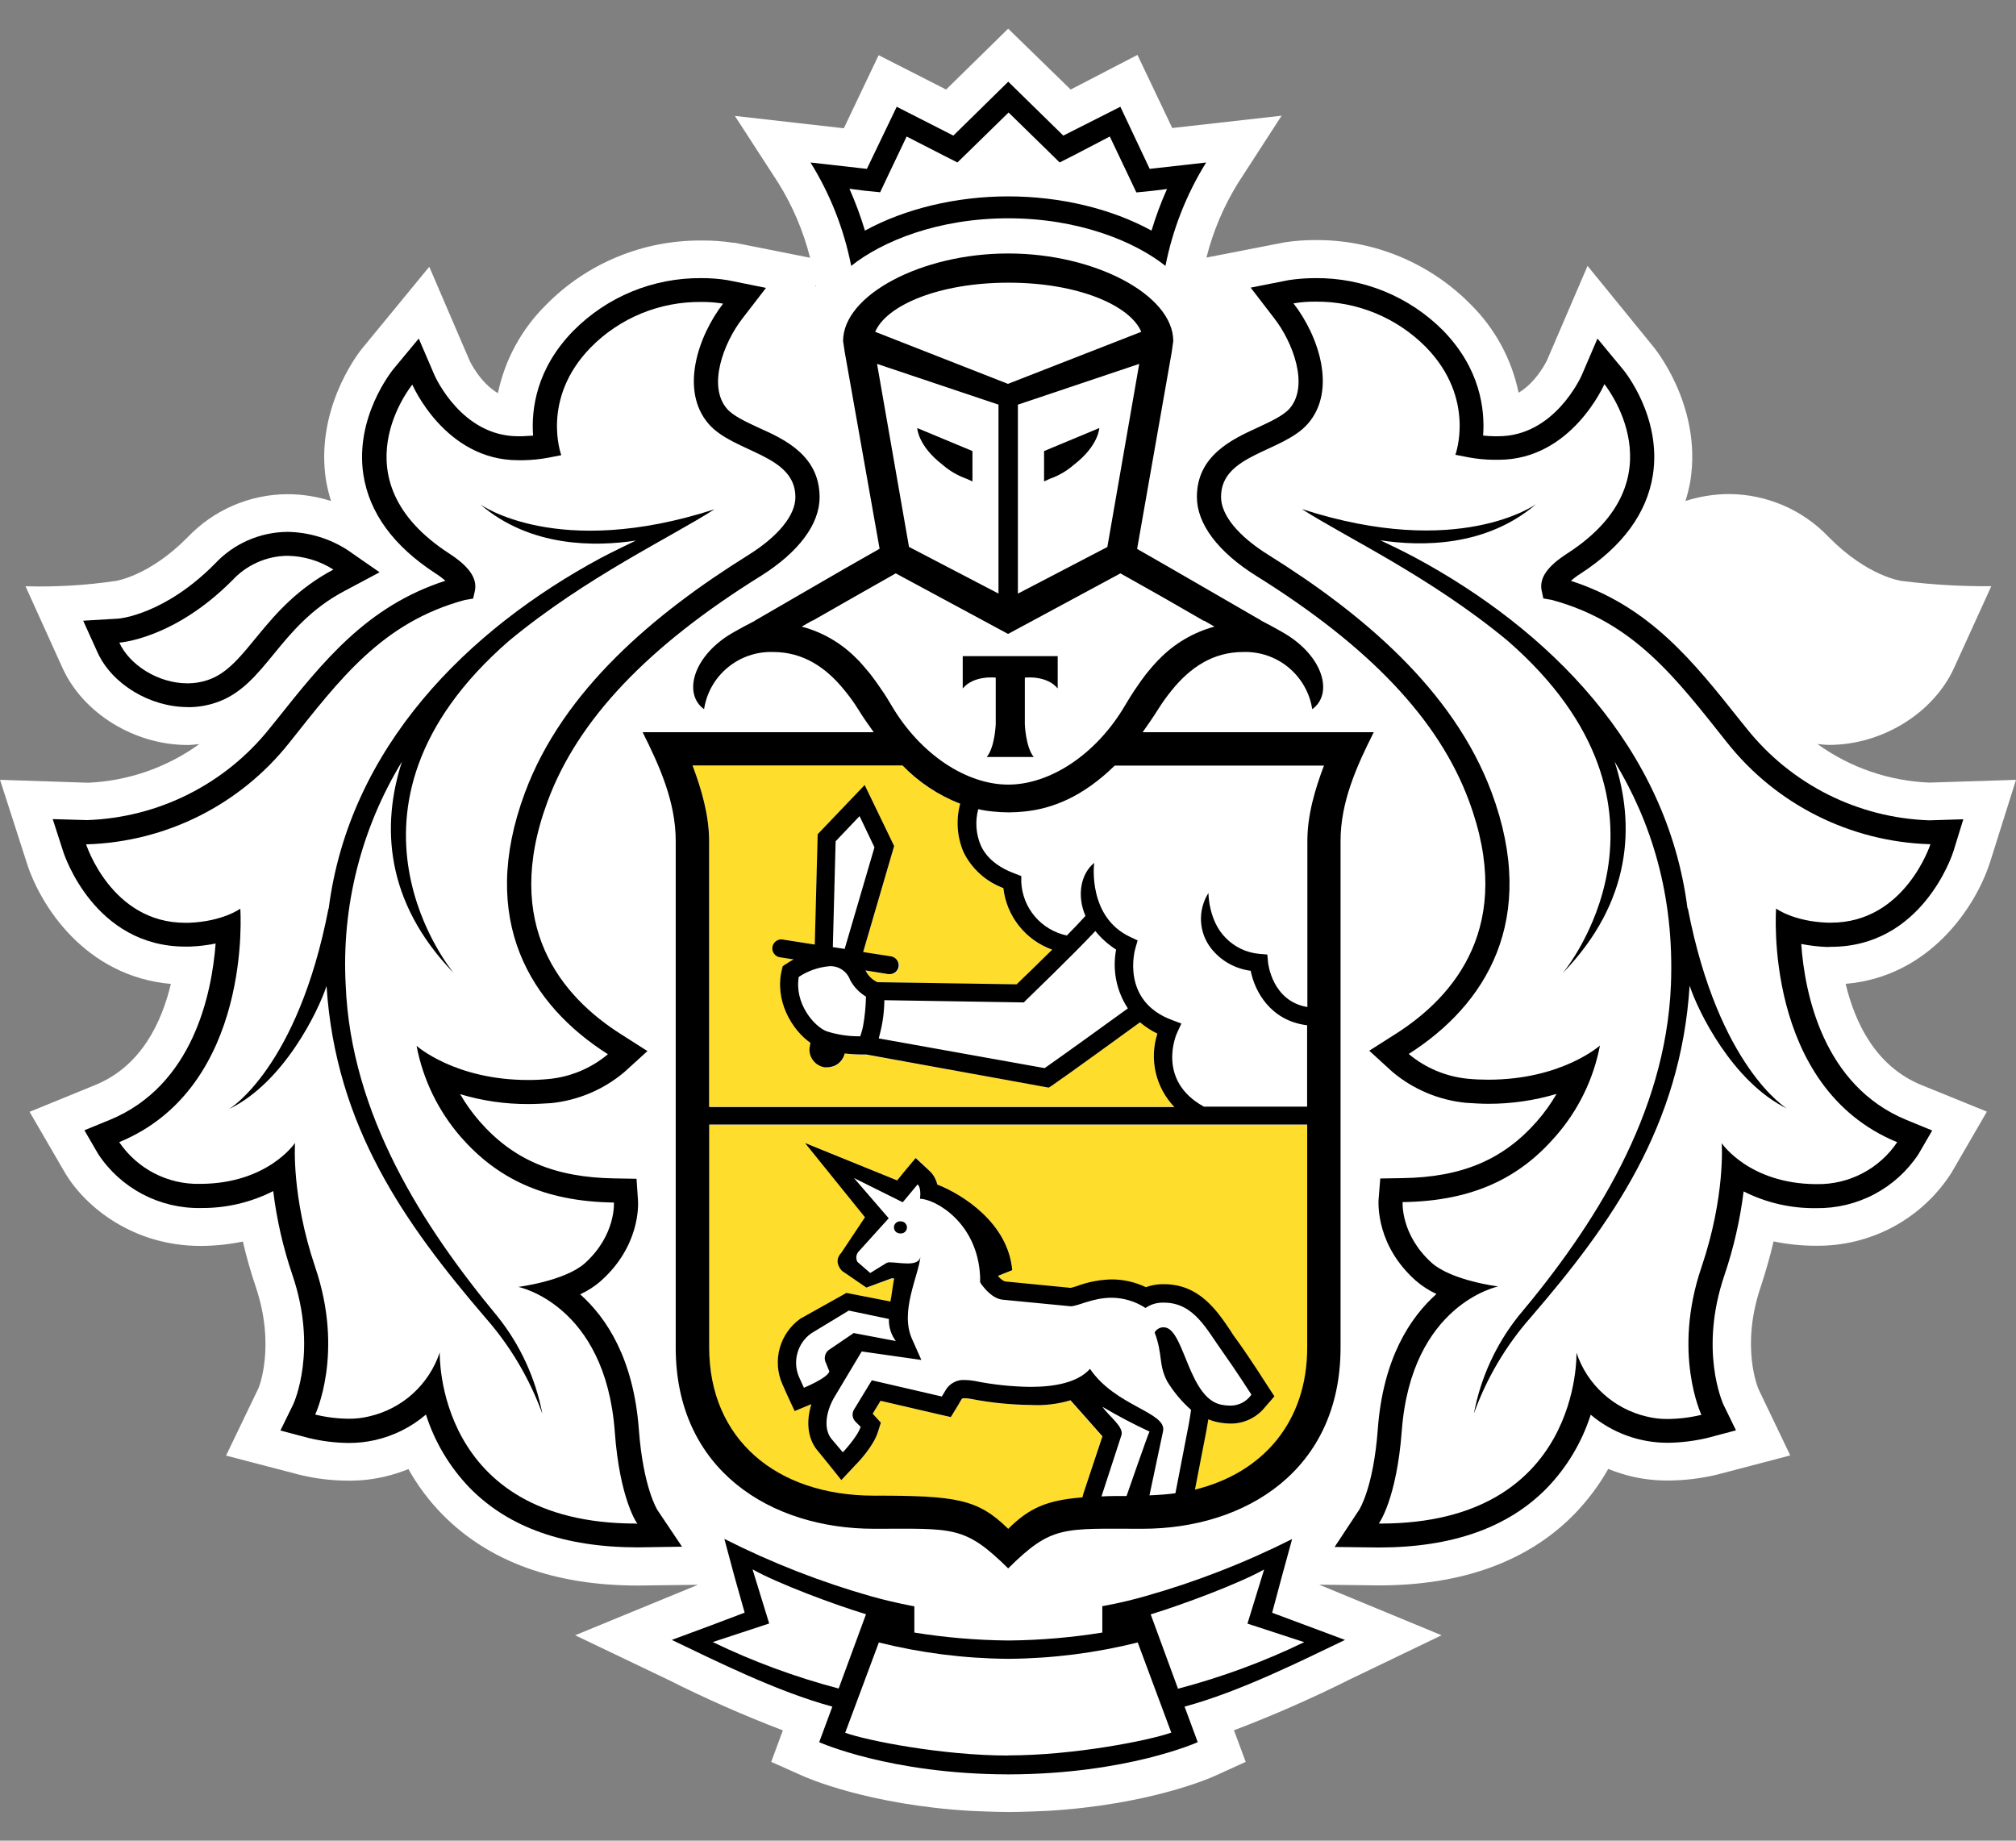 <svg width="46" height="42" viewBox="0 0 46 42" fill="none" xmlns="http://www.w3.org/2000/svg">
<rect x="0" y="0" width="46" height="42" fill="#808080" stroke="none"/>
<g id="&#208;&#160;&#208;&#181;&#208;&#182;&#208;&#184;&#208;&#188;_&#208;&#184;&#208;&#183;&#208;&#190;&#208;&#187;&#209;&#143;&#209;&#134;&#208;&#184;&#208;&#184;" clip-path="url(#clip0_424_712)">
<path id="Vector" d="M45.403 19.689L46 17.794L44.025 17.857C43.104 17.821 42.214 17.515 41.468 16.976C41.556 16.988 41.644 16.995 41.733 16.997C42.944 16.997 44.114 16.274 44.586 15.242L45.436 13.376C44.753 13.381 44.071 13.341 43.394 13.256C43.386 13.256 42.619 13.158 41.731 12.259C41.438 11.95 41.085 11.703 40.693 11.533C40.301 11.364 39.879 11.275 39.452 11.273C39.115 11.274 38.779 11.328 38.458 11.431C38.506 11.279 38.544 11.124 38.571 10.967C38.843 9.22 37.708 7.887 37.708 7.889L36.224 6.067L35.304 8.208C35.304 8.215 35.067 8.715 34.651 8.961C34.493 8.197 34.113 7.497 33.559 6.948C33.097 6.478 32.545 6.106 31.936 5.853C31.326 5.601 30.672 5.473 30.013 5.478C29.781 5.477 29.549 5.494 29.32 5.528L27.528 5.877C27.68 5.273 27.925 4.697 28.254 4.168L29.243 2.64L26.748 2.921L25.954 1.253L24.43 2.043L23.004 0.654L21.588 2.043L20.048 1.259L19.254 2.927L16.768 2.645L17.759 4.174C18.088 4.702 18.332 5.278 18.484 5.881L16.773 5.541L16.718 5.537C16.481 5.502 16.241 5.485 16 5.488C15.341 5.484 14.688 5.611 14.079 5.864C13.47 6.116 12.919 6.488 12.458 6.958C11.902 7.507 11.52 8.207 11.361 8.971C10.948 8.729 10.718 8.235 10.718 8.235L9.795 6.087L8.287 7.922C8.1 8.142 7.192 9.395 7.44 10.97C7.468 11.126 7.506 11.28 7.553 11.432C7.232 11.329 6.897 11.277 6.56 11.276C6.133 11.278 5.71 11.366 5.319 11.535C4.927 11.704 4.574 11.951 4.28 12.26C3.396 13.155 2.631 13.256 2.638 13.256C1.958 13.356 1.27 13.397 0.582 13.377L1.427 15.243C1.896 16.277 3.07 16.999 4.28 16.999C4.371 16.999 4.458 16.986 4.548 16.978C3.808 17.512 2.928 17.818 2.016 17.86L0.001 17.794L0.61 19.686C0.918 20.662 1.942 22.277 3.899 22.451C3.686 23.337 3.219 24.33 2.173 24.757L0.675 25.369L1.493 26.778C1.953 27.539 3.035 28.429 4.577 28.429C4.902 28.428 5.225 28.395 5.542 28.329C5.623 28.68 5.722 29.028 5.838 29.369C6.292 30.725 5.903 31.667 5.897 31.677L5.158 33.213L6.809 33.644C7.183 33.738 7.568 33.785 7.953 33.785C8.225 33.787 8.497 33.757 8.762 33.697C8.952 33.653 9.138 33.594 9.319 33.521C9.53 33.899 9.792 34.248 10.095 34.557C11.154 35.633 12.652 36.178 14.551 36.178H14.564L15.925 36.161L13.123 37.313L15.25 38.33C16.101 38.758 16.973 39.143 17.863 39.483L17.597 40.202L18.331 40.529C18.396 40.557 19.805 41.183 22.149 41.32C22.149 41.32 22.716 41.346 23.026 41.346C23.335 41.346 23.897 41.32 23.897 41.32C26.225 41.183 27.624 40.565 27.69 40.535L28.424 40.202L28.156 39.481C29.058 39.138 29.943 38.749 30.805 38.317L32.893 37.313L30.1 36.158L31.461 36.175C33.361 36.175 34.863 35.629 35.919 34.553C36.221 34.242 36.483 33.894 36.696 33.517C36.876 33.591 37.062 33.65 37.251 33.694C37.516 33.754 37.786 33.783 38.057 33.782C38.44 33.781 38.82 33.734 39.192 33.644L40.849 33.209L40.127 31.702C40.11 31.664 39.714 30.721 40.174 29.366C40.287 29.02 40.389 28.672 40.468 28.326C40.788 28.392 41.114 28.426 41.44 28.425C42.054 28.432 42.66 28.283 43.201 27.992C43.741 27.701 44.197 27.277 44.527 26.76L45.336 25.365L43.838 24.756C42.795 24.328 42.325 23.334 42.113 22.449C44.047 22.285 45.086 20.67 45.402 19.689H45.403ZM18.614 6.534H18.594L18.611 6.512L18.614 6.534Z" fill="white"/>
<path id="Vector_2" d="M23.005 6.45C21.417 6.45 20.23 6.967 19.97 7.571L23.005 8.758L26.041 7.571C25.783 6.967 24.594 6.452 23.005 6.45Z" fill="white"/>
<path id="Vector_3" d="M23.036 37.853H22.976C21.989 37.843 21.008 37.717 20.052 37.477L19.284 39.534C19.791 39.713 21.505 40.054 23.006 40.054C24.508 40.054 26.221 39.715 26.726 39.534L25.959 37.477C25.003 37.716 24.021 37.842 23.036 37.85V37.853Z" fill="white"/>
<path id="Vector_4" d="M28.844 35.809C28.277 36.129 26.998 36.61 26.256 36.833L26.879 38.528C27.872 38.271 28.837 37.917 29.759 37.47L28.468 37.044L28.844 35.809Z" fill="white"/>
<path id="Vector_5" d="M17.172 35.809L17.554 37.044L16.26 37.47C17.181 37.917 18.144 38.273 19.136 38.532L19.758 36.836C19.02 36.61 17.743 36.131 17.172 35.812V35.809Z" fill="white"/>
<path id="Vector_6" d="M23.005 4.483C24.202 4.483 25.374 4.766 26.276 5.264C26.373 4.939 26.492 4.62 26.631 4.309L26.291 4.351L25.932 4.387L25.781 4.066L25.328 3.111L24.497 3.541L24.173 3.705L23.913 3.454L23.005 2.567L22.107 3.454L21.849 3.706L21.525 3.542L20.687 3.115L20.234 4.07L20.078 4.391L19.721 4.355L19.381 4.313C19.52 4.621 19.64 4.939 19.739 5.262C20.646 4.764 21.812 4.481 23.005 4.481V4.483Z" fill="white"/>
<path id="Vector_7" d="M4.276 15.591C4.435 15.592 4.593 15.566 4.742 15.514C5.663 15.207 5.99 13.844 7.605 12.995C7.291 12.796 6.929 12.688 6.558 12.682C6.32 12.684 6.084 12.735 5.867 12.832C5.649 12.93 5.455 13.071 5.295 13.247C3.963 14.589 2.723 14.663 2.723 14.663C2.949 15.158 3.6 15.592 4.276 15.592V15.591Z" fill="white"/>
<path id="Vector_8" d="M41.702 21.055H41.78C43.469 21.055 44.041 19.264 44.041 19.264H44.008C43.121 19.235 42.25 19.013 41.457 18.615C40.663 18.217 39.967 17.651 39.414 16.958C38.246 15.488 37.289 14.198 35.398 13.689L35.212 13.657L35.171 13.47C35.119 13.182 35.317 12.916 35.766 12.625C38.374 10.93 36.604 8.775 36.604 8.775C36.604 8.775 35.859 10.502 34.192 10.502H34.067C33.881 10.498 33.695 10.479 33.512 10.446L33.204 10.387C33.204 10.387 33.678 9.107 32.533 7.931C32.205 7.597 31.811 7.333 31.378 7.155C30.944 6.977 30.479 6.888 30.01 6.893C29.842 6.891 29.675 6.904 29.51 6.932C30.086 7.679 30.502 8.915 29.836 9.68C29.261 10.335 27.857 10.368 27.857 11.346C27.857 11.761 28.249 12.244 28.95 12.68C31.062 13.996 33.158 15.744 34.029 18.086C35.117 21.007 33.891 22.946 32.14 24.056C32.52 24.376 32.989 24.573 33.484 24.622C33.646 24.637 33.804 24.644 33.953 24.644C35.633 24.644 36.503 23.864 36.503 23.864C36.356 24.637 36.004 25.355 35.483 25.945C34.675 26.87 33.616 27.415 32 27.437C32 27.437 31.948 28.181 32.665 28.824C33.118 29.229 34.18 29.362 34.18 29.362C34.18 29.362 32.2 29.759 31.981 32.657C31.866 34.223 31.46 34.764 31.46 34.764H31.497C36.093 34.764 35.974 30.859 35.974 30.859C36.093 31.218 36.304 31.541 36.584 31.796C36.865 32.051 37.206 32.23 37.576 32.316C37.732 32.355 37.893 32.374 38.054 32.372C38.316 32.371 38.577 32.339 38.831 32.277C38.831 32.277 38.161 30.875 38.831 28.913C39.384 27.285 39.294 26.079 39.294 26.079C39.294 26.079 39.913 27.006 41.449 27.015H41.464C41.824 27.02 42.179 26.936 42.498 26.769C42.817 26.603 43.089 26.359 43.289 26.061C40.227 24.801 40.528 20.734 40.528 20.734C40.528 20.734 40.926 21.027 41.702 21.056V21.055ZM40.78 25.302C39.532 24.694 38.745 23.079 38.555 22.495C38.348 25.7 36.769 27.921 34.926 30.069C34.362 30.711 33.924 31.453 33.634 32.257C33.785 31.447 34.133 30.686 34.647 30.041C36.371 27.99 38.007 25.439 38.128 22.488C38.225 20.696 37.778 18.917 36.843 17.383C37.305 18.812 37.244 20.567 35.656 22.206C35.656 22.206 38.81 18.461 34.4 14.623C32.634 13.162 30.704 12.26 29.709 11.621C33.302 12.782 35.055 11.508 35.055 11.508C33.907 12.493 32.423 12.476 31.502 12.335C31.752 12.456 32.011 12.582 32.296 12.73C35.316 14.355 38.038 17.036 38.506 20.748V20.718C39.211 24.364 40.78 25.3 40.78 25.3V25.302Z" fill="white"/>
<path id="Vector_9" d="M11.827 29.359C11.827 29.359 12.885 29.228 13.343 28.821C14.058 28.178 14.008 27.434 14.008 27.434C12.39 27.412 11.332 26.869 10.52 25.943C10.002 25.351 9.652 24.633 9.506 23.862C9.506 23.862 10.374 24.643 12.055 24.643C12.206 24.643 12.362 24.636 12.524 24.62C13.021 24.572 13.49 24.375 13.872 24.055C12.12 22.944 10.892 21.003 11.979 18.084C12.851 15.744 14.946 13.995 17.058 12.678C17.76 12.243 18.151 11.761 18.151 11.345C18.151 10.367 16.749 10.334 16.174 9.678C15.507 8.914 15.925 7.676 16.5 6.931C16.336 6.903 16.169 6.89 16.002 6.892C15.533 6.887 15.068 6.976 14.635 7.154C14.201 7.333 13.809 7.596 13.48 7.93C12.331 9.105 12.808 10.386 12.808 10.386L12.5 10.445C12.316 10.478 12.13 10.497 11.944 10.501H11.821C10.151 10.501 9.409 8.776 9.409 8.776C9.409 8.776 7.638 10.934 10.245 12.626C10.699 12.916 10.89 13.184 10.839 13.47L10.797 13.657L10.608 13.69C8.72 14.2 7.759 15.492 6.592 16.961C6.04 17.654 5.344 18.219 4.551 18.616C3.759 19.014 2.889 19.235 2.002 19.265H1.968C1.968 19.265 2.535 21.056 4.228 21.056H4.31C5.085 21.028 5.484 20.734 5.484 20.734C5.484 20.734 5.784 24.804 2.723 26.061C2.924 26.361 3.197 26.606 3.518 26.774C3.839 26.942 4.197 27.026 4.559 27.02H4.575C6.112 27.011 6.73 26.084 6.73 26.084C6.73 26.084 6.64 27.29 7.191 28.919C7.857 30.88 7.191 32.283 7.191 32.283C7.443 32.344 7.702 32.376 7.961 32.378C8.122 32.38 8.282 32.361 8.437 32.322C8.807 32.235 9.148 32.056 9.429 31.801C9.709 31.546 9.92 31.223 10.04 30.864C10.04 30.864 9.914 34.764 14.516 34.764H14.548C14.548 34.764 14.145 34.218 14.028 32.649C13.808 29.751 11.827 29.354 11.827 29.354V29.359ZM11.089 30.064C9.243 27.923 7.665 25.7 7.46 22.491C7.269 23.072 6.485 24.689 5.238 25.298C5.238 25.298 6.804 24.362 7.506 20.716V20.748C7.973 17.036 10.693 14.352 13.723 12.723C14 12.572 14.263 12.446 14.517 12.327C13.596 12.468 12.111 12.485 10.963 11.501C10.963 11.501 12.717 12.779 16.309 11.614C15.314 12.252 13.384 13.154 11.618 14.615C7.207 18.458 10.363 22.198 10.363 22.198C8.775 20.558 8.713 18.807 9.179 17.37C8.244 18.904 7.797 20.683 7.895 22.475C8.016 25.426 9.652 27.978 11.371 30.028C11.888 30.673 12.238 31.434 12.392 32.245C12.1 31.442 11.662 30.7 11.098 30.056L11.089 30.064Z" fill="white"/>
<path id="Vector_10" d="M19.608 15.083C19.683 15.163 19.757 15.25 19.828 15.337C19.845 15.357 19.862 15.378 19.877 15.4C19.943 15.487 20.01 15.579 20.074 15.673L20.117 15.736C20.194 15.849 20.266 15.971 20.343 16.093C21.006 17.224 22.067 17.902 23.009 17.902C23.95 17.902 25.01 17.224 25.676 16.093C25.749 15.968 25.824 15.845 25.902 15.73C25.914 15.713 25.926 15.699 25.937 15.681C26.002 15.583 26.072 15.488 26.143 15.397L26.186 15.341C26.261 15.252 26.336 15.163 26.413 15.082C26.427 15.068 26.437 15.056 26.448 15.045C26.794 14.686 27.232 14.427 27.715 14.297L27.481 14.162H27.468L26.53 13.627L25.571 13.083L23.011 14.462H23.004L20.436 13.082L19.48 13.627L18.545 14.164H18.532L18.295 14.299C18.778 14.428 19.217 14.685 19.563 15.044C19.579 15.058 19.589 15.072 19.605 15.086L19.608 15.083ZM21.969 14.97H24.135V15.707C23.879 15.398 23.385 15.46 23.385 15.46V16.523C23.385 16.523 23.403 17.044 23.588 17.271H22.515C22.702 17.045 22.72 16.523 22.72 16.523V15.46C22.72 15.46 22.226 15.398 21.969 15.707V14.97Z" fill="white"/>
<path id="Vector_11" d="M22.784 13.544V9.233L20.014 8.303L20.745 12.485L22.784 13.544ZM22.189 10.292V10.984L22.055 10.923C21.854 10.851 21.668 10.743 21.507 10.604C20.94 10.168 20.929 9.766 20.929 9.766L22.189 10.292Z" fill="white"/>
<path id="Vector_12" d="M25.269 12.481L25.997 8.298L23.227 9.233V13.544L25.269 12.481ZM23.823 10.292L25.083 9.767C25.083 9.767 25.073 10.169 24.503 10.605C24.342 10.745 24.156 10.853 23.956 10.924L23.822 10.985V10.292H23.823Z" fill="white"/>
<path id="Vector_13" d="M18.866 23.537C19.113 23.616 19.37 23.656 19.629 23.655C19.637 23.634 19.645 23.609 19.654 23.578C19.67 23.528 19.683 23.477 19.694 23.426C19.734 23.202 19.757 22.975 19.761 22.747C19.607 22.657 19.481 22.526 19.398 22.368C19.363 22.273 19.3 22.192 19.217 22.135C19.133 22.079 19.034 22.05 18.933 22.053C18.681 22.074 18.438 22.158 18.228 22.298C18.127 22.892 18.568 23.428 18.866 23.541V23.537Z" fill="white"/>
<path id="Vector_14" d="M24.997 21.25C24.482 21.802 23.476 22.768 23.425 22.817L23.365 22.879L20.189 22.829C20.187 23.089 20.152 23.349 20.086 23.601C20.077 23.634 20.069 23.668 20.06 23.701L23.846 24.38C24.24 24.107 25.32 23.323 25.744 23.017C25.484 22.622 25.388 22.142 25.477 21.678C25.294 21.563 25.131 21.419 24.997 21.25Z" fill="white"/>
<path id="Vector_15" d="M25.425 17.459C24.692 18.18 23.988 18.445 23.36 18.508C23.247 18.519 23.134 18.527 23.02 18.527H23.004C22.891 18.527 22.771 18.519 22.657 18.508C22.543 18.497 22.429 18.479 22.317 18.454C22.241 18.727 22.258 19.017 22.366 19.279C22.498 19.57 22.768 19.786 23.16 19.93L23.291 19.98V20.122C23.306 20.41 23.416 20.686 23.604 20.905C23.793 21.125 24.049 21.276 24.332 21.336C24.498 21.167 24.647 21.015 24.757 20.884C24.55 20.402 24.659 19.912 24.958 19.672C24.945 19.723 24.814 20.925 25.788 21.373L25.948 21.448L25.904 21.619C25.889 21.67 25.564 22.834 26.742 23.267L26.951 23.347L26.858 23.547C26.837 23.592 26.373 24.649 27.463 25.248H29.828V23.391C28.987 23.288 28.631 22.62 28.539 22.147C28.185 22.103 27.861 21.921 27.64 21.641C27.499 21.462 27.417 21.244 27.406 21.016C27.395 20.789 27.454 20.564 27.577 20.372C27.577 20.377 27.577 21.007 27.968 21.396C28.172 21.608 28.446 21.739 28.739 21.765L28.911 21.78L28.927 21.954C28.927 21.991 29.025 22.844 29.825 22.978V19.179C29.825 18.591 29.999 18 30.206 17.454H25.425V17.459Z" fill="white"/>
<path id="Vector_16" d="M19.066 19.197L19.003 21.614L19.281 21.656L19.961 19.337L19.621 18.624L19.066 19.197Z" fill="white"/>
<path id="Vector_17" d="M26.541 30.281C26.564 30.282 26.587 30.285 26.609 30.29C27.031 30.409 27.136 31.916 27.877 32.05C27.942 32.063 28.008 32.069 28.074 32.068C28.168 32.068 28.261 32.046 28.344 32.002C28.428 31.959 28.499 31.896 28.553 31.818C28.553 31.818 28.181 31.239 27.903 30.849C27.532 30.338 27.245 29.718 26.557 29.718C26.539 29.717 26.521 29.717 26.504 29.718C26.372 29.723 26.245 29.765 26.137 29.839C25.907 29.689 25.638 29.607 25.363 29.605C24.931 29.605 24.595 29.802 24.428 29.802H24.422L22.883 29.652C22.642 29.63 22.453 29.389 22.384 29.296C22.367 29.27 22.359 29.255 22.359 29.255C22.361 29.215 22.361 29.174 22.359 29.134C22.308 27.89 21.338 27.354 20.988 27.346C20.988 27.346 21.028 27.108 20.934 27.018L20.594 27.426L19.48 26.872L20.274 27.791L19.602 28.538C19.568 28.57 19.546 28.611 19.539 28.656C19.532 28.701 19.54 28.748 19.562 28.788L19.852 29.041L20.221 28.815C20.25 28.801 20.282 28.795 20.314 28.798C20.416 28.798 20.568 28.824 20.706 28.824C20.845 28.824 20.986 28.791 21.002 28.651C20.956 29.113 20.524 29.916 20.807 30.547L21.014 31.034L19.653 30.84L19.015 31.904C18.819 32.259 18.789 32.642 18.978 32.85L19.213 33.141C19.213 33.141 19.547 32.789 19.622 32.56L19.515 32.447C19.475 32.41 19.45 32.359 19.444 32.305C19.438 32.251 19.452 32.197 19.484 32.152L19.893 31.486L21.498 31.861L21.583 31.719C21.626 31.644 21.689 31.583 21.765 31.542C21.841 31.501 21.927 31.482 22.014 31.486C22.087 31.487 22.16 31.494 22.233 31.506C22.654 31.591 23.081 31.637 23.511 31.643C24.049 31.643 24.584 31.547 24.872 31.232C25.453 32.086 26.632 32.222 26.539 32.655L26.229 34.118C26.434 34.11 26.632 34.096 26.82 34.07L27.114 32.547C27.147 32.383 27.177 32.16 27.177 32.16C26.965 31.971 26.782 31.752 26.634 31.51C26.425 31.114 26.539 30.909 26.345 30.394C26.367 30.361 26.397 30.334 26.432 30.314C26.467 30.295 26.506 30.284 26.546 30.281H26.541ZM20.536 28.144C20.518 28.143 20.499 28.139 20.483 28.131C20.466 28.124 20.45 28.113 20.438 28.099C20.426 28.085 20.416 28.069 20.41 28.051C20.404 28.034 20.402 28.015 20.404 27.997C20.406 27.96 20.423 27.927 20.451 27.902C20.478 27.879 20.515 27.866 20.551 27.869C20.57 27.869 20.588 27.874 20.605 27.881C20.622 27.889 20.638 27.9 20.65 27.914C20.663 27.927 20.673 27.944 20.679 27.961C20.685 27.979 20.688 27.997 20.687 28.016C20.684 28.052 20.666 28.085 20.639 28.109C20.611 28.133 20.576 28.145 20.54 28.144H20.536Z" fill="white"/>
<path id="Vector_18" d="M18.344 31.665C18.344 31.665 18.876 31.449 18.924 31.293L18.853 31.118C18.823 31.068 18.812 31.01 18.822 30.953C18.832 30.896 18.862 30.845 18.907 30.808L19.482 30.413L20.442 30.597C20.334 30.451 20.279 30.274 20.286 30.094L19.369 29.904L18.506 30.425C18.355 30.535 18.246 30.692 18.196 30.872C18.146 31.051 18.158 31.242 18.231 31.414L18.344 31.665Z" fill="white"/>
<path id="Vector_19" d="M25.131 34.144C25.303 34.137 25.492 34.133 25.698 34.133C25.698 34.133 26.193 32.702 26.22 32.657C25.943 32.536 25.368 32.234 25.146 32.092C25.294 32.308 25.65 32.557 25.579 32.748L25.131 34.144Z" fill="white"/>
<path id="Vector_20" d="M29.832 25.663H16.181V30.749C16.181 32.829 17.7 34.13 19.942 34.13C21.817 34.13 22.31 34.202 23.004 34.887C23.484 34.414 23.882 34.236 24.697 34.169L24.717 34.092L25.146 32.774L24.418 31.953C24.124 32.04 23.817 32.076 23.511 32.059C23.058 32.054 22.606 32.008 22.162 31.921C22.115 31.91 22.067 31.905 22.019 31.905C21.959 31.905 21.953 31.911 21.938 31.939L21.852 32.08L21.695 32.335L21.402 32.268L20.092 31.963L19.913 32.256L19.94 32.288L20.1 32.461L20.03 32.687C19.933 32.983 19.62 33.329 19.525 33.425L19.198 33.773L18.901 33.399L18.674 33.121C18.44 32.861 18.384 32.459 18.517 32.041C18.512 32.043 18.508 32.043 18.503 32.041L18.134 32.193L17.966 31.84L17.852 31.587C17.739 31.328 17.719 31.039 17.794 30.767C17.87 30.495 18.037 30.257 18.267 30.093L19.322 29.503L20.326 29.7C20.349 29.604 20.386 29.264 20.415 29.177C20.396 29.174 20.377 29.171 20.357 29.17L19.78 29.383L19.22 28.999C19.22 28.999 19.001 28.791 19.2 28.583L19.739 27.773L18.372 26.077L20.474 26.932L20.614 26.76L20.897 26.421L21.219 26.724C21.304 26.807 21.362 26.912 21.388 27.027C21.968 27.253 23.005 27.91 23.096 28.981L22.772 29.112V29.121C22.811 29.176 22.865 29.22 22.926 29.248L24.43 29.393C24.468 29.386 24.517 29.369 24.569 29.354C24.823 29.259 25.092 29.207 25.363 29.201C25.634 29.202 25.902 29.262 26.147 29.378C26.256 29.339 26.371 29.315 26.487 29.309H26.559C27.363 29.309 27.762 29.904 28.082 30.378C28.136 30.46 28.189 30.538 28.243 30.615C28.525 31.007 28.891 31.581 28.907 31.605L29.072 31.86L28.868 32.094C28.775 32.215 28.654 32.313 28.517 32.38C28.379 32.448 28.228 32.483 28.075 32.483C27.983 32.482 27.892 32.473 27.802 32.455C27.72 32.44 27.64 32.416 27.563 32.384C27.552 32.462 27.536 32.557 27.52 32.636L27.257 33.992C28.832 33.609 29.831 32.431 29.831 30.748L29.832 25.663Z" fill="#FFDD2D"/>
<path id="Vector_21" d="M16.18 25.253H26.796C26.585 25.035 26.438 24.763 26.37 24.467C26.302 24.171 26.315 23.863 26.409 23.574C26.268 23.506 26.136 23.421 26.017 23.321C25.602 23.623 24.335 24.538 24.005 24.765L23.935 24.814L19.768 24.068H19.684C19.549 24.068 19.413 24.06 19.279 24.045C19.258 24.134 19.208 24.213 19.137 24.27C19.066 24.327 18.977 24.358 18.886 24.358C18.864 24.359 18.841 24.357 18.819 24.352C18.766 24.343 18.715 24.325 18.669 24.297C18.624 24.269 18.584 24.232 18.553 24.189C18.52 24.146 18.497 24.096 18.485 24.044C18.472 23.992 18.471 23.938 18.48 23.885L18.495 23.797C18.065 23.496 17.669 22.826 17.845 22.12L17.862 22.046L17.922 22.003C17.931 21.996 18.003 21.948 18.109 21.89L17.808 21.843C17.754 21.835 17.705 21.805 17.673 21.761C17.641 21.717 17.627 21.662 17.635 21.608C17.639 21.581 17.649 21.555 17.663 21.532C17.677 21.509 17.696 21.489 17.718 21.473C17.74 21.457 17.765 21.446 17.791 21.44C17.818 21.433 17.846 21.433 17.872 21.437L18.594 21.55L18.659 19.034L19.733 17.91L20.402 19.306L19.695 21.726L20.331 21.825C20.385 21.829 20.435 21.855 20.47 21.896C20.505 21.937 20.522 21.991 20.518 22.044C20.514 22.098 20.488 22.148 20.447 22.183C20.406 22.218 20.352 22.235 20.298 22.231C20.288 22.232 20.277 22.232 20.266 22.231L19.748 22.147C19.755 22.162 19.765 22.171 19.772 22.188C19.83 22.287 19.917 22.366 20.021 22.414L23.197 22.464C23.332 22.334 23.665 22.012 24.008 21.673C23.709 21.565 23.447 21.376 23.25 21.128C23.054 20.88 22.93 20.582 22.894 20.267C22.498 20.12 22.173 19.827 21.987 19.448C21.839 19.098 21.812 18.709 21.91 18.341C21.41 18.148 20.958 17.848 20.586 17.462H15.803C16.007 18.008 16.18 18.599 16.18 19.187V25.253Z" fill="#FFDD2D"/>
<path id="Vector_22" d="M20.553 27.869C20.534 27.867 20.515 27.868 20.497 27.873C20.479 27.879 20.462 27.888 20.447 27.9C20.433 27.912 20.421 27.927 20.412 27.944C20.404 27.961 20.399 27.98 20.398 27.998C20.397 28.017 20.4 28.036 20.406 28.054C20.413 28.072 20.423 28.088 20.436 28.102C20.45 28.115 20.465 28.126 20.483 28.133C20.501 28.14 20.52 28.144 20.538 28.144C20.557 28.146 20.577 28.145 20.595 28.139C20.613 28.134 20.63 28.125 20.645 28.113C20.659 28.101 20.671 28.086 20.68 28.069C20.688 28.052 20.693 28.033 20.694 28.014C20.695 27.995 20.692 27.976 20.686 27.959C20.679 27.941 20.669 27.925 20.655 27.911C20.642 27.897 20.626 27.887 20.609 27.879C20.591 27.872 20.572 27.869 20.553 27.869Z" fill="black"/>
<path id="Vector_23" d="M29.813 37.092L29.027 36.799L29.243 35.994L29.483 35.117C28.41 35.658 27.287 36.095 26.13 36.422C25.573 36.581 25.152 36.648 25.152 36.648V37.251C24.453 37.364 23.747 37.424 23.04 37.432H22.98C22.271 37.424 21.563 37.364 20.863 37.251V36.652C20.863 36.652 20.44 36.581 19.884 36.426C18.726 36.097 17.602 35.658 16.528 35.114L16.764 35.992L16.991 36.797L16.203 37.095L15.329 37.419C16.332 37.897 17.72 38.596 18.992 38.941L18.692 39.752C18.692 39.752 20.305 40.48 22.991 40.487H23.029C25.719 40.48 27.329 39.752 27.329 39.752L27.029 38.941C28.3 38.596 29.691 37.897 30.69 37.419L29.813 37.092ZM16.257 37.47L17.551 37.044L17.171 35.809C17.738 36.128 19.02 36.609 19.76 36.833L19.136 38.528C18.145 38.267 17.183 37.912 16.261 37.467L16.257 37.47ZM23.007 40.057C21.505 40.057 19.789 39.718 19.285 39.538L20.053 37.477C21.009 37.716 21.991 37.841 22.977 37.85H23.037C24.023 37.841 25.004 37.716 25.96 37.477L26.726 39.534C26.222 39.713 24.508 40.054 23.007 40.054V40.057ZM26.879 38.532L26.256 36.836C26.998 36.61 28.273 36.132 28.844 35.812L28.464 37.047L29.759 37.47C28.837 37.916 27.873 38.271 26.882 38.532H26.879Z" fill="black"/>
<path id="Vector_24" d="M23.006 4.981C24.607 4.981 25.887 5.506 26.593 6.067C26.757 5.231 27.072 4.432 27.521 3.708L26.233 3.853L25.564 2.436L24.262 3.094L23.006 1.864L21.753 3.094L20.461 2.436L19.78 3.853L18.494 3.708C18.944 4.432 19.258 5.231 19.422 6.067C20.131 5.502 21.407 4.981 23.006 4.981ZM19.725 4.351L20.083 4.387L20.234 4.066L20.687 3.115L21.523 3.543L21.846 3.707L22.106 3.454L23.013 2.567L23.921 3.454L24.178 3.707L24.502 3.543L25.323 3.115L25.777 4.07L25.929 4.391L26.287 4.355L26.628 4.313C26.49 4.621 26.372 4.939 26.275 5.262C25.367 4.764 24.2 4.481 23.004 4.481C21.809 4.481 20.642 4.766 19.736 5.262C19.638 4.937 19.52 4.618 19.382 4.307L19.725 4.351Z" fill="black"/>
<path id="Vector_25" d="M41.78 21.604C43.851 21.604 44.543 19.518 44.571 19.429L44.798 18.694L44.021 18.718C43.215 18.691 42.425 18.489 41.705 18.127C40.985 17.764 40.353 17.25 39.852 16.62L39.699 16.431C38.64 15.098 37.638 13.831 35.844 13.254C35.914 13.191 35.99 13.135 36.071 13.085C37.022 12.465 37.577 11.712 37.715 10.837C37.918 9.521 37.072 8.474 37.034 8.431L36.45 7.725L36.091 8.562C36.067 8.615 35.462 9.954 34.188 9.954H34.094C34.005 9.954 33.923 9.946 33.841 9.938C33.885 9.341 33.775 8.415 32.934 7.548C32.553 7.163 32.098 6.858 31.596 6.651C31.095 6.445 30.556 6.341 30.014 6.346C29.811 6.346 29.608 6.361 29.408 6.391L28.537 6.563L29.075 7.263C29.497 7.803 29.878 8.8 29.425 9.322C29.281 9.487 28.983 9.622 28.697 9.756C28.111 10.024 27.31 10.396 27.31 11.339C27.31 11.953 27.791 12.594 28.662 13.139C31.239 14.745 32.829 16.416 33.516 18.269C34.577 21.114 33.192 22.736 31.846 23.591L31.243 23.975L31.77 24.456C32.243 24.855 32.826 25.101 33.443 25.163C33.624 25.175 33.798 25.186 33.96 25.186C34.487 25.187 35.012 25.111 35.517 24.96C35.39 25.179 35.243 25.386 35.076 25.577C34.307 26.46 33.36 26.862 31.999 26.882L31.494 26.89L31.454 27.393C31.454 27.494 31.411 28.426 32.302 29.219C32.445 29.343 32.604 29.446 32.776 29.526C32.172 30.064 31.557 31.002 31.438 32.609C31.339 33.95 31.015 34.447 31.012 34.451L30.453 35.298L31.463 35.31C33.132 35.31 34.411 34.858 35.296 33.954C35.754 33.48 36.096 32.907 36.296 32.28C36.788 32.696 37.413 32.923 38.059 32.921C38.364 32.917 38.669 32.879 38.966 32.808L39.611 32.637L39.325 32.051C39.305 32.004 38.766 30.808 39.346 29.1C39.557 28.478 39.704 27.837 39.785 27.185C40.297 27.444 40.865 27.575 41.44 27.567C41.902 27.574 42.358 27.465 42.766 27.25C43.173 27.035 43.52 26.721 43.774 26.336L44.088 25.795L43.505 25.556C41.6 24.774 41.178 22.669 41.1 21.539C41.294 21.577 41.492 21.6 41.69 21.608L41.78 21.604ZM43.29 26.061C43.089 26.361 42.815 26.606 42.495 26.773C42.174 26.941 41.816 27.025 41.454 27.019H41.44C39.906 27.011 39.285 26.084 39.285 26.084C39.285 26.084 39.375 27.29 38.822 28.919C38.155 30.88 38.822 32.283 38.822 32.283C38.569 32.344 38.31 32.376 38.05 32.378C37.89 32.38 37.729 32.361 37.573 32.322C37.203 32.236 36.862 32.056 36.581 31.801C36.301 31.546 36.09 31.224 35.971 30.864C35.971 30.864 36.092 34.764 31.496 34.764H31.461C31.461 34.764 31.866 34.218 31.985 32.649C32.203 29.751 34.185 29.354 34.185 29.354C34.185 29.354 33.128 29.223 32.669 28.816C31.954 28.173 32.004 27.429 32.004 27.429C33.622 27.408 34.68 26.864 35.486 25.937C36.007 25.347 36.359 24.628 36.507 23.856C36.507 23.856 35.637 24.636 33.957 24.636C33.809 24.636 33.651 24.63 33.488 24.614C32.993 24.565 32.524 24.368 32.143 24.049C33.893 22.936 35.121 20.997 34.033 18.076C33.161 15.736 31.064 13.987 28.954 12.669C28.252 12.234 27.861 11.753 27.861 11.337C27.861 10.359 29.266 10.327 29.842 9.669C30.507 8.906 30.091 7.666 29.514 6.922C29.679 6.894 29.847 6.881 30.015 6.883C30.484 6.878 30.949 6.967 31.382 7.146C31.815 7.324 32.208 7.588 32.537 7.921C33.684 9.098 33.208 10.377 33.208 10.377L33.517 10.437C33.7 10.47 33.886 10.489 34.072 10.491H34.196C35.863 10.491 36.608 8.765 36.608 8.765C36.608 8.765 38.378 10.933 35.77 12.623C35.316 12.914 35.122 13.18 35.175 13.467L35.215 13.655L35.401 13.687C37.293 14.195 38.249 15.487 39.418 16.956C39.97 17.649 40.667 18.215 41.461 18.613C42.254 19.011 43.124 19.232 44.012 19.262H44.048C44.048 19.262 43.472 21.053 41.78 21.053H41.7C40.923 21.026 40.526 20.731 40.526 20.731C40.526 20.731 40.222 24.8 43.286 26.061H43.29Z" fill="black"/>
<path id="Vector_26" d="M38.507 20.721V20.748C38.042 17.035 35.319 14.354 32.291 12.723C32.011 12.574 31.752 12.449 31.497 12.328C32.42 12.469 33.905 12.486 35.051 11.502C35.051 11.502 33.297 12.779 29.704 11.615C30.699 12.255 32.631 13.156 34.396 14.617C38.809 18.459 35.657 22.204 35.657 22.204C37.244 20.566 37.307 18.813 36.841 17.377C37.675 18.753 38.208 20.422 38.126 22.482C38.004 25.432 36.368 27.983 34.644 30.034C34.131 30.68 33.784 31.441 33.631 32.251C33.921 31.448 34.359 30.705 34.924 30.063C36.77 27.922 38.348 25.698 38.553 22.49C38.743 23.072 39.531 24.689 40.778 25.297C40.778 25.297 39.214 24.364 38.51 20.717L38.507 20.721Z" fill="black"/>
<path id="Vector_27" d="M15.002 34.457C15.002 34.457 14.677 33.956 14.577 32.617C14.457 31.009 13.844 30.072 13.238 29.533C13.41 29.455 13.57 29.352 13.712 29.226C14.601 28.434 14.563 27.501 14.558 27.4L14.524 26.897L14.014 26.888C12.653 26.866 11.709 26.464 10.939 25.582C10.774 25.391 10.626 25.185 10.499 24.966C11.003 25.118 11.528 25.194 12.055 25.192C12.219 25.192 12.389 25.182 12.571 25.171C13.188 25.109 13.771 24.863 14.245 24.463L14.773 23.983L14.169 23.598C12.818 22.742 11.438 21.119 12.498 18.276C13.185 16.427 14.773 14.751 17.354 13.146C18.225 12.6 18.701 11.96 18.701 11.346C18.701 10.399 17.907 10.025 17.317 9.763C17.031 9.629 16.733 9.494 16.589 9.328C16.135 8.808 16.518 7.81 16.938 7.27L17.478 6.569L16.605 6.393C16.404 6.36 16.202 6.345 15.999 6.346C15.457 6.342 14.919 6.446 14.417 6.652C13.916 6.859 13.462 7.164 13.081 7.549C12.233 8.417 12.12 9.343 12.164 9.94C12.081 9.946 11.999 9.95 11.912 9.954H11.82C10.543 9.954 9.939 8.615 9.915 8.563L9.555 7.725L8.972 8.427C8.94 8.47 8.09 9.52 8.292 10.835C8.429 11.709 8.984 12.463 9.935 13.082C10.015 13.132 10.091 13.189 10.162 13.252C8.371 13.829 7.369 15.097 6.306 16.43L6.153 16.619C5.652 17.248 5.019 17.761 4.299 18.123C3.579 18.485 2.788 18.686 1.982 18.713L1.203 18.69L1.44 19.424C1.467 19.514 2.158 21.599 4.23 21.599H4.33C4.528 21.592 4.726 21.568 4.92 21.529C4.833 22.666 4.412 24.767 2.507 25.552L1.926 25.79L2.241 26.333C2.495 26.719 2.844 27.034 3.253 27.249C3.663 27.464 4.121 27.573 4.584 27.564C5.157 27.57 5.723 27.438 6.234 27.178C6.314 27.83 6.461 28.472 6.673 29.093C7.252 30.801 6.712 31.997 6.691 32.044L6.398 32.641L7.046 32.812C7.343 32.884 7.647 32.922 7.953 32.925C8.157 32.926 8.36 32.904 8.559 32.859C8.987 32.762 9.385 32.562 9.719 32.277C9.919 32.904 10.261 33.476 10.718 33.95C11.606 34.855 12.882 35.307 14.551 35.307L15.562 35.292L15.002 34.457ZM14.513 34.764C9.917 34.764 10.034 30.859 10.034 30.859C9.914 31.218 9.704 31.54 9.424 31.796C9.144 32.051 8.802 32.23 8.433 32.316C8.277 32.355 8.116 32.374 7.955 32.372C7.698 32.37 7.442 32.338 7.192 32.277C7.192 32.277 7.86 30.875 7.192 28.913C6.642 27.285 6.732 26.079 6.732 26.079C6.732 26.079 6.114 27.006 4.577 27.013H4.561C4.199 27.021 3.84 26.938 3.519 26.771C3.197 26.605 2.923 26.36 2.72 26.061C5.782 24.8 5.483 20.734 5.483 20.734C5.483 20.734 5.085 21.027 4.307 21.056H4.226C2.537 21.056 1.965 19.265 1.965 19.265H2C2.888 19.235 3.758 19.014 4.551 18.616C5.344 18.217 6.04 17.652 6.592 16.959C7.761 15.49 8.72 14.2 10.607 13.69L10.796 13.658L10.838 13.471C10.889 13.184 10.693 12.917 10.244 12.626C7.635 10.931 9.408 8.776 9.408 8.776C9.408 8.776 10.15 10.501 11.82 10.501H11.943C12.129 10.498 12.315 10.479 12.498 10.446L12.807 10.386C12.807 10.386 12.329 9.105 13.479 7.928C13.807 7.594 14.2 7.33 14.633 7.152C15.066 6.974 15.531 6.885 16 6.89C16.167 6.888 16.334 6.901 16.499 6.928C15.924 7.676 15.508 8.912 16.172 9.676C16.747 10.333 18.149 10.365 18.149 11.344C18.149 11.757 17.759 12.241 17.057 12.676C14.945 13.994 12.85 15.743 11.979 18.083C10.891 21.003 12.118 22.943 13.871 24.055C13.49 24.375 13.02 24.572 12.524 24.62C12.362 24.636 12.206 24.643 12.055 24.643C10.375 24.643 9.505 23.863 9.505 23.863C9.652 24.635 10.002 25.355 10.519 25.948C11.331 26.872 12.389 27.417 14.008 27.439C14.008 27.439 14.059 28.183 13.343 28.826C12.884 29.231 11.827 29.364 11.827 29.364C11.827 29.364 13.809 29.761 14.027 32.66C14.14 34.228 14.546 34.774 14.546 34.774L14.513 34.764Z" fill="black"/>
<path id="Vector_28" d="M4.277 16.136C4.495 16.138 4.713 16.104 4.921 16.034C5.499 15.845 5.865 15.39 6.252 14.918C6.639 14.445 7.093 13.888 7.867 13.481L8.661 13.058L7.922 12.545C7.516 12.285 7.045 12.144 6.562 12.136C6.25 12.138 5.942 12.204 5.657 12.329C5.372 12.454 5.116 12.635 4.904 12.863C3.758 14.021 2.731 14.115 2.692 14.116L1.898 14.163L2.227 14.89C2.557 15.612 3.423 16.134 4.284 16.134L4.277 16.136ZM5.297 13.247C5.457 13.071 5.652 12.93 5.87 12.833C6.088 12.735 6.323 12.684 6.562 12.682C6.933 12.688 7.295 12.797 7.607 12.996C5.995 13.853 5.663 15.209 4.743 15.516C4.593 15.567 4.435 15.593 4.277 15.592C3.596 15.592 2.946 15.159 2.723 14.663C2.723 14.663 3.962 14.586 5.295 13.247H5.297Z" fill="black"/>
<path id="Vector_29" d="M7.888 22.483C7.79 20.691 8.237 18.912 9.172 17.378C8.706 18.813 8.769 20.568 10.356 22.206C10.356 22.206 7.2 18.461 11.613 14.623C13.378 13.162 15.308 12.26 16.302 11.621C12.71 12.782 10.957 11.508 10.957 11.508C12.102 12.494 13.588 12.476 14.51 12.334C14.261 12.454 13.998 12.581 13.716 12.728C10.685 14.359 7.964 17.04 7.497 20.753V20.724C6.794 24.369 5.229 25.305 5.229 25.305C6.476 24.697 7.259 23.081 7.451 22.498C7.658 25.702 9.237 27.923 11.079 30.071C11.644 30.714 12.083 31.456 12.375 32.259C12.22 31.448 11.87 30.687 11.354 30.041C9.645 27.982 8.009 25.434 7.888 22.483Z" fill="black"/>
<path id="Vector_30" d="M21.967 14.972V15.709C22.225 15.4 22.72 15.462 22.72 15.462V16.525C22.72 16.525 22.702 17.046 22.515 17.273H23.587C23.403 17.047 23.384 16.525 23.384 16.525V15.462C23.384 15.462 23.879 15.4 24.134 15.709V14.972H21.967Z" fill="black"/>
<path id="Vector_31" d="M21.507 10.605C21.668 10.745 21.853 10.853 22.054 10.924L22.189 10.985V10.292L20.929 9.767C20.929 9.767 20.941 10.169 21.507 10.605Z" fill="black"/>
<path id="Vector_32" d="M24.503 10.605C25.07 10.169 25.083 9.767 25.083 9.767L23.823 10.292V10.985L23.955 10.924C24.157 10.854 24.343 10.745 24.503 10.605Z" fill="black"/>
<path id="Vector_33" d="M26.771 7.782C26.771 6.731 24.984 5.784 23.011 5.784H22.998C21.027 5.784 19.237 6.732 19.237 7.782L19.276 8.041L20.07 12.521L19.276 12.973L17.225 14.161H17.232C17.232 14.161 16.771 14.394 16.557 14.539C15.778 15.076 15.613 15.858 16.065 16.182C16.122 15.81 16.313 15.472 16.604 15.232C16.894 14.991 17.263 14.865 17.64 14.877C18.326 14.877 18.849 15.228 19.273 15.755C19.385 15.891 19.488 16.033 19.58 16.182C19.699 16.375 19.818 16.544 19.936 16.707H14.663C15.05 17.479 15.418 18.297 15.418 19.186V30.748C15.418 33.547 17.591 34.883 19.942 34.883C21.756 34.883 22.004 34.801 23.004 35.787C24.003 34.797 24.251 34.883 26.066 34.883C28.418 34.883 30.588 33.547 30.588 30.748V19.186C30.588 18.297 30.957 17.479 31.346 16.707H26.072C26.185 16.545 26.307 16.375 26.427 16.182C26.52 16.034 26.622 15.891 26.733 15.755C27.159 15.226 27.681 14.877 28.367 14.877C28.744 14.865 29.113 14.991 29.403 15.232C29.693 15.473 29.885 15.811 29.942 16.182C30.396 15.858 30.23 15.076 29.446 14.539C29.235 14.394 28.775 14.161 28.775 14.161H28.782L26.734 12.977L25.946 12.525L26.734 8.044L26.771 7.782ZM20.012 8.303L22.783 9.233V13.544L20.741 12.479L20.012 8.303ZM20.586 17.459C20.958 17.844 21.409 18.145 21.909 18.339C21.809 18.707 21.837 19.097 21.987 19.447C22.174 19.825 22.498 20.117 22.894 20.264C22.93 20.578 23.053 20.877 23.25 21.125C23.446 21.373 23.709 21.562 24.008 21.669C23.667 22.008 23.327 22.334 23.196 22.46L20.02 22.411C19.916 22.363 19.829 22.284 19.771 22.185C19.762 22.171 19.755 22.157 19.748 22.143L20.266 22.227H20.299C20.348 22.228 20.396 22.211 20.433 22.18C20.471 22.149 20.495 22.105 20.503 22.057C20.512 22.003 20.499 21.948 20.466 21.904C20.434 21.86 20.386 21.83 20.332 21.822L19.695 21.723L20.402 19.304L19.73 17.911L18.657 19.035L18.591 21.552L17.87 21.439C17.843 21.433 17.815 21.433 17.787 21.438C17.76 21.444 17.734 21.455 17.711 21.471C17.688 21.486 17.669 21.507 17.654 21.53C17.639 21.553 17.629 21.58 17.625 21.607C17.62 21.635 17.621 21.663 17.628 21.69C17.635 21.716 17.647 21.742 17.664 21.764C17.68 21.786 17.702 21.805 17.726 21.819C17.75 21.832 17.777 21.841 17.804 21.844L18.108 21.891C17.995 21.952 17.929 22.004 17.92 22.004L17.859 22.047L17.841 22.121C17.666 22.828 18.067 23.497 18.492 23.796L18.476 23.886C18.467 23.939 18.468 23.992 18.481 24.045C18.493 24.097 18.516 24.146 18.548 24.189C18.579 24.232 18.619 24.269 18.664 24.297C18.71 24.325 18.761 24.344 18.814 24.353C18.836 24.354 18.858 24.354 18.881 24.353C18.972 24.352 19.061 24.32 19.132 24.264C19.203 24.206 19.253 24.127 19.274 24.038C19.409 24.054 19.544 24.061 19.68 24.061H19.765L23.93 24.817L24.001 24.771C24.333 24.545 25.599 23.627 26.012 23.326C26.133 23.429 26.266 23.516 26.408 23.584C26.316 23.872 26.303 24.18 26.371 24.475C26.44 24.77 26.587 25.042 26.797 25.26H16.18V19.19C16.18 18.602 16.007 18.011 15.802 17.465H20.586V17.459ZM25.735 23.009C25.313 23.315 24.229 24.099 23.836 24.372L20.051 23.694C20.059 23.66 20.068 23.628 20.076 23.594C20.142 23.342 20.176 23.083 20.179 22.822L23.361 22.873L23.421 22.812C23.47 22.763 24.478 21.795 24.993 21.244C25.127 21.41 25.287 21.553 25.467 21.668C25.378 22.133 25.474 22.613 25.735 23.009ZM19.397 22.359C19.48 22.517 19.606 22.648 19.759 22.74C19.755 22.967 19.733 23.194 19.692 23.418C19.682 23.469 19.669 23.52 19.653 23.57C19.645 23.601 19.636 23.626 19.629 23.646C19.37 23.649 19.112 23.611 18.865 23.533C18.568 23.42 18.123 22.884 18.226 22.29C18.437 22.151 18.68 22.067 18.932 22.046C19.032 22.042 19.132 22.07 19.215 22.127C19.299 22.183 19.362 22.264 19.397 22.359ZM19.003 21.611L19.067 19.196L19.613 18.622L19.953 19.334L19.273 21.652L19.003 21.611ZM25.7 34.135C25.493 34.135 25.303 34.135 25.133 34.145L25.586 32.755C25.658 32.563 25.302 32.316 25.155 32.1C25.503 32.306 25.862 32.495 26.229 32.665C26.2 32.709 25.705 34.135 25.705 34.135H25.7ZM27.114 32.552L26.82 34.072C26.633 34.098 26.433 34.112 26.228 34.12L26.538 32.657C26.631 32.223 25.452 32.092 24.871 31.234C24.586 31.552 24.052 31.645 23.51 31.645C23.08 31.64 22.652 31.594 22.232 31.509C22.159 31.496 22.086 31.489 22.013 31.488C21.925 31.482 21.838 31.501 21.761 31.543C21.683 31.584 21.619 31.646 21.576 31.722L21.49 31.865L19.893 31.495L19.494 32.15C19.463 32.194 19.449 32.248 19.455 32.302C19.46 32.356 19.485 32.406 19.525 32.444L19.638 32.557C19.564 32.788 19.231 33.138 19.231 33.138L18.986 32.848C18.796 32.638 18.827 32.256 19.025 31.902L19.662 30.837L21.023 31.031L20.811 30.554C20.526 29.923 20.958 29.12 21.005 28.658C20.99 28.798 20.861 28.829 20.709 28.829C20.557 28.829 20.418 28.804 20.316 28.804C20.284 28.8 20.252 28.806 20.223 28.821L19.856 29.047L19.564 28.793C19.542 28.753 19.534 28.706 19.541 28.661C19.549 28.616 19.571 28.575 19.604 28.544L20.278 27.798L19.484 26.879L20.598 27.433L20.938 27.025C21.031 27.115 20.991 27.352 20.991 27.352C21.339 27.361 22.312 27.895 22.364 29.138C22.364 29.176 22.364 29.219 22.364 29.259C22.364 29.259 22.373 29.275 22.39 29.3C22.459 29.394 22.649 29.639 22.889 29.657L24.427 29.806H24.429C24.597 29.806 24.933 29.611 25.363 29.611C25.638 29.613 25.907 29.694 26.137 29.845C26.245 29.77 26.372 29.728 26.504 29.723H26.557C27.247 29.723 27.533 30.34 27.903 30.853C28.182 31.243 28.554 31.822 28.554 31.822C28.501 31.899 28.429 31.963 28.346 32.007C28.262 32.05 28.17 32.073 28.075 32.073C28.009 32.073 27.942 32.067 27.877 32.054C27.137 31.919 27.031 30.413 26.609 30.294C26.587 30.288 26.565 30.285 26.542 30.286C26.502 30.286 26.462 30.298 26.428 30.319C26.393 30.339 26.365 30.369 26.346 30.404C26.539 30.918 26.427 31.126 26.633 31.521C26.781 31.763 26.964 31.982 27.177 32.17C27.177 32.17 27.145 32.396 27.113 32.562L27.114 32.552ZM18.853 31.118L18.924 31.293C18.877 31.447 18.343 31.665 18.343 31.665L18.23 31.416C18.157 31.244 18.145 31.053 18.195 30.874C18.245 30.694 18.354 30.537 18.505 30.427L19.367 29.904L20.283 30.096C20.276 30.276 20.332 30.454 20.44 30.599L19.479 30.417L18.904 30.808C18.86 30.844 18.831 30.895 18.822 30.951C18.812 31.007 18.824 31.065 18.853 31.113V31.118ZM27.265 33.993L27.528 32.637C27.541 32.557 27.558 32.463 27.571 32.385C27.648 32.417 27.728 32.441 27.81 32.456C27.9 32.473 27.991 32.482 28.082 32.483C28.235 32.483 28.387 32.448 28.524 32.381C28.662 32.313 28.782 32.215 28.876 32.094L29.079 31.861L28.908 31.599C28.892 31.573 28.527 31 28.245 30.608C28.19 30.532 28.132 30.455 28.083 30.372C27.764 29.898 27.362 29.302 26.558 29.302H26.487C26.37 29.309 26.256 29.331 26.146 29.37C25.902 29.254 25.635 29.193 25.364 29.193C25.093 29.199 24.824 29.251 24.57 29.346C24.517 29.362 24.468 29.379 24.431 29.386L22.928 29.239C22.865 29.211 22.811 29.168 22.771 29.112L23.096 28.982C23.005 27.911 21.962 27.251 21.386 27.028C21.36 26.913 21.302 26.808 21.218 26.726L20.893 26.423L20.61 26.762L20.471 26.934L18.368 26.08L19.736 27.775L19.196 28.586C18.997 28.793 19.213 28.999 19.213 28.999L19.77 29.38L20.348 29.167C20.368 29.167 20.387 29.172 20.405 29.174C20.378 29.261 20.341 29.602 20.317 29.697L19.314 29.501L18.259 30.091C18.03 30.256 17.864 30.494 17.79 30.766C17.716 31.038 17.738 31.327 17.852 31.584L17.965 31.839L18.132 32.197L18.501 32.044C18.506 32.044 18.511 32.041 18.514 32.038C18.382 32.458 18.435 32.856 18.672 33.12L18.899 33.399L19.197 33.772L19.524 33.423C19.62 33.329 19.932 32.983 20.028 32.687L20.099 32.461L19.939 32.286L19.913 32.256L20.092 31.963L21.401 32.267L21.695 32.334L21.852 32.078L21.934 31.938C21.95 31.91 21.956 31.904 22.016 31.904C22.064 31.905 22.111 31.91 22.158 31.92C22.606 32.007 23.062 32.053 23.519 32.058C23.825 32.075 24.132 32.039 24.426 31.951C24.426 31.951 25.13 32.742 25.154 32.773L24.718 34.086L24.698 34.166C23.883 34.231 23.485 34.408 23.005 34.884C22.308 34.199 21.814 34.127 19.943 34.127C17.701 34.127 16.182 32.825 16.182 30.746V25.659H29.827V30.746C29.827 32.432 28.829 33.609 27.255 33.992L27.265 33.993ZM30.213 17.459C30.006 18.005 29.831 18.596 29.831 19.183V22.978C29.03 22.845 28.936 21.991 28.933 21.954L28.917 21.78L28.739 21.765C28.445 21.741 28.171 21.61 27.966 21.399C27.574 21.01 27.573 20.382 27.574 20.375C27.452 20.567 27.393 20.792 27.404 21.02C27.415 21.247 27.497 21.465 27.638 21.644C27.86 21.924 28.183 22.105 28.538 22.151C28.63 22.624 28.992 23.292 29.825 23.394V25.251H27.469C26.38 24.651 26.84 23.595 26.863 23.556L26.956 23.355L26.747 23.276C25.569 22.843 25.892 21.678 25.909 21.628L25.958 21.458L25.798 21.383C24.824 20.937 24.957 19.732 24.969 19.688C24.669 19.928 24.561 20.419 24.767 20.899C24.654 21.026 24.505 21.18 24.342 21.346C24.059 21.286 23.803 21.134 23.615 20.914C23.427 20.695 23.318 20.419 23.303 20.131V19.989L23.171 19.939C22.777 19.794 22.506 19.577 22.377 19.285C22.267 19.025 22.248 18.736 22.321 18.463C22.433 18.49 22.547 18.507 22.662 18.517C22.777 18.529 22.892 18.536 23.009 18.536H23.024C23.14 18.536 23.255 18.529 23.37 18.517C23.998 18.456 24.702 18.188 25.435 17.469H30.213V17.459ZM26.531 13.627L27.464 14.164H27.478L27.711 14.298C27.229 14.428 26.791 14.687 26.445 15.046L26.408 15.082C26.331 15.164 26.254 15.252 26.181 15.343C26.168 15.36 26.154 15.379 26.138 15.397C26.067 15.489 26 15.583 25.934 15.682C25.923 15.699 25.912 15.716 25.899 15.731C25.822 15.845 25.748 15.968 25.672 16.094C25.009 17.225 23.949 17.903 23.005 17.903C22.062 17.903 21.005 17.225 20.34 16.094C20.267 15.971 20.196 15.852 20.113 15.736C20.099 15.714 20.085 15.692 20.07 15.673C20.006 15.58 19.94 15.487 19.873 15.4C19.857 15.379 19.841 15.358 19.823 15.338C19.75 15.251 19.677 15.164 19.603 15.084C19.587 15.071 19.577 15.057 19.561 15.043C19.215 14.684 18.776 14.426 18.293 14.298L18.532 14.161H18.544L19.479 13.627L20.438 13.083L22.998 14.463H23.005L25.565 13.083L26.531 13.627ZM25.267 12.481L23.226 13.545V9.233L25.994 8.303L25.267 12.481ZM22.999 8.759L19.969 7.571C20.228 6.967 21.419 6.452 23.005 6.45C24.592 6.448 25.785 6.967 26.041 7.571L22.999 8.759Z" fill="black"/>
</g>
<defs>
<clipPath id="clip0_424_712">
<rect width="46" height="40.692" fill="white" transform="translate(0 0.654)"/>
</clipPath>
</defs>
</svg>
